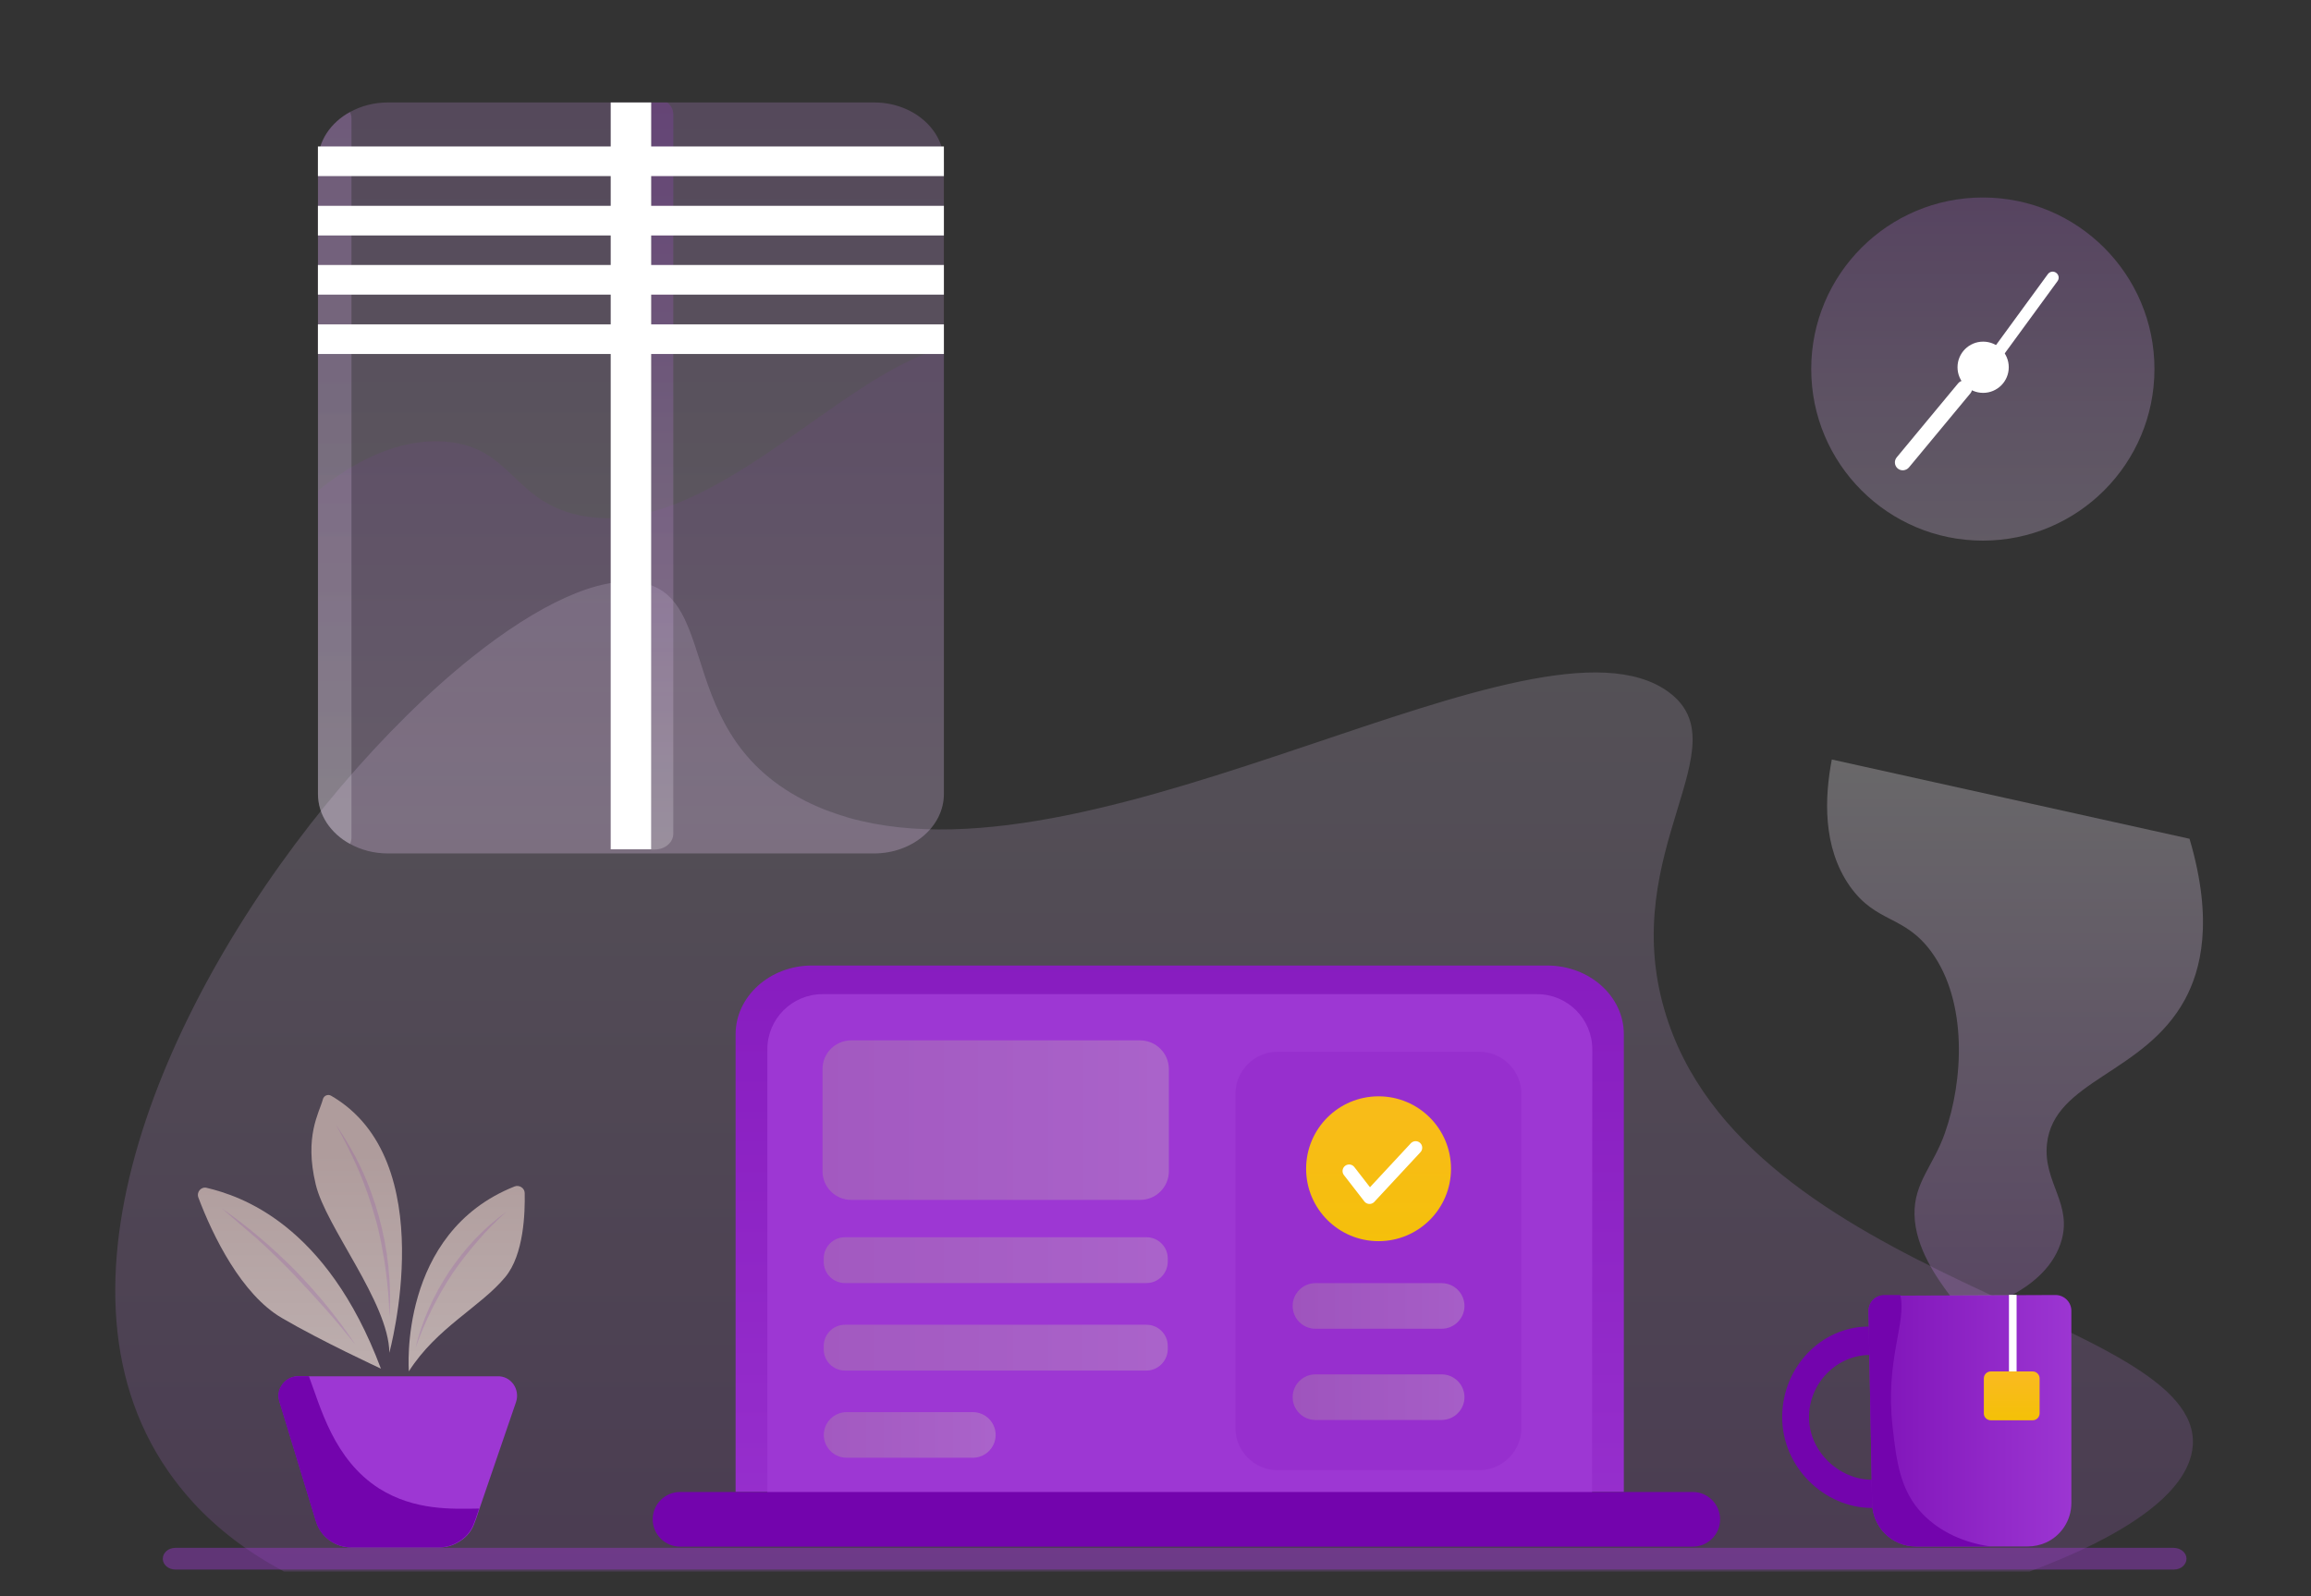 <?xml version="1.0" encoding="utf-8"?>
<!-- Generator: Adobe Illustrator 21.0.2, SVG Export Plug-In . SVG Version: 6.00 Build 0)  -->
<svg version="1.1" id="Layer_1" xmlns="http://www.w3.org/2000/svg" xmlns:xlink="http://www.w3.org/1999/xlink" x="0px" y="0px"
	 viewBox="0 0 2300 1589.2" style="enable-background:new 0 0 2300 1589.2;" xml:space="preserve">
<rect x="0" y="0" width="2300" height="1589.2" fill="#333333" stroke="none"/>
<style type="text/css">
	.st0{opacity:0.18;fill:url(#SVGID_1_);enable-background:new    ;}
	.st1{fill:none;stroke:#9D37D3;stroke-width:1.15;stroke-miterlimit:10;}
	.st2{opacity:0.26;fill:url(#SVGID_2_);enable-background:new    ;}
	.st3{fill:#FFFFFF;}
	.st4{opacity:0.22;fill:url(#SVGID_3_);enable-background:new    ;}
	.st5{opacity:8.000000e-02;fill:#9D37D3;enable-background:new    ;}
	.st6{opacity:0.22;fill:url(#SVGID_4_);enable-background:new    ;}
	.st7{opacity:0.22;fill:url(#SVGID_5_);enable-background:new    ;}
	.st8{opacity:0.42;fill:#9D37D3;enable-background:new    ;}
	.st9{fill:url(#SVGID_6_);}
	.st10{fill:#9D37D3;}
	.st11{fill:#7304AD;}
	.st12{opacity:0.34;fill:url(#SVGID_7_);enable-background:new    ;}
	.st13{opacity:0.14;fill:#7304AD;enable-background:new    ;}
	.st14{opacity:0.34;fill:url(#SVGID_8_);enable-background:new    ;}
	.st15{opacity:0.34;fill:url(#SVGID_9_);enable-background:new    ;}
	.st16{opacity:0.34;fill:url(#SVGID_10_);enable-background:new    ;}
	.st17{opacity:0.34;fill:url(#SVGID_11_);enable-background:new    ;}
	.st18{opacity:0.34;fill:url(#SVGID_12_);enable-background:new    ;}
	.st19{fill:none;stroke:#CA81EF;stroke-width:1.061;stroke-miterlimit:10;}
	.st20{fill:url(#SVGID_13_);}
	.st21{fill:none;stroke:#FFFFFF;stroke-width:13.083;stroke-linecap:round;stroke-linejoin:round;stroke-miterlimit:10;}
	.st22{fill:url(#SVGID_14_);}
	.st23{opacity:0.27;fill:url(#SVGID_15_);enable-background:new    ;}
	.st24{fill:url(#SVGID_16_);}
	.st25{fill:url(#SVGID_17_);}
	.st26{fill:url(#SVGID_18_);}
	.st27{fill:url(#SVGID_19_);}
	.st28{opacity:0.67;}
	.st29{opacity:0.2;}
	.st30{display:none;}
	.st31{display:inline;fill:url(#SVGID_20_);}
	.st32{display:inline;fill:#7304AD;}
	.st33{display:inline;fill:#9D37D3;}
	.st34{display:inline;fill:url(#SVGID_21_);}
	.st35{display:inline;fill:#7F02C1;}
	.st36{display:inline;fill:url(#SVGID_22_);}
	.st37{display:inline;fill:#F9B200;}
	.st38{display:inline;opacity:0.68;fill:url(#SVGID_23_);enable-background:new    ;}
	.st39{display:inline;opacity:0.76;fill:url(#SVGID_24_);enable-background:new    ;}
</style>
<linearGradient id="SVGID_1_" gradientUnits="userSpaceOnUse" x1="1148.547" y1="2414.546" x2="1148.547" y2="865.828" gradientTransform="matrix(1 0 0 -1 0 2778.479)">
	<stop  offset="0" style="stop-color:#FFFFFF"/>
	<stop  offset="0.48" style="stop-color:#D1A1EA"/>
	<stop  offset="1" style="stop-color:#9D37D3"/>
</linearGradient>
<path class="st0" d="M2182.3,1439.7c-2,23.4-19.1,46.2-48.8,67.8c-27.6,20.1-66.1,39.3-113.7,57H282.6
	c-34.9-18.7-65.3-41.3-90.8-69.2c-9.1-10-17.4-20.5-24.8-31.2c-131.1-190,5.9-484.9,172.6-681.4c42.7-50.2,87.3-94.2,130-128.3
	c65.8-52.5,126.7-81.4,168.1-74.4c35.4,6,45.6,36.6,57.8,74.4c15,47.2,33,105.7,105.4,142.6c13.9,7.2,28.6,12.6,43.8,17.1
	c255.6,72.4,684.1-220.5,815.5-125.5c74.5,53.9-50.2,157.8-3.6,317.1C1735.5,1276.2,2193,1311.2,2182.3,1439.7z"/>
<path class="st1" d="M510.1,1131.9"/>
<g id="Clock_1_">
	
		<linearGradient id="SVGID_2_" gradientUnits="userSpaceOnUse" x1="1973.436" y1="1831.712" x2="1973.436" y2="2755.269" gradientTransform="matrix(1 0 0 -1 0 2778.479)">
		<stop  offset="0" style="stop-color:#FFFFFF"/>
		<stop  offset="0.115" style="stop-color:#FCFAFE"/>
		<stop  offset="0.258" style="stop-color:#F5EAFA"/>
		<stop  offset="0.416" style="stop-color:#E8D1F5"/>
		<stop  offset="0.585" style="stop-color:#D7ADED"/>
		<stop  offset="0.763" style="stop-color:#C180E3"/>
		<stop  offset="0.945" style="stop-color:#A649D7"/>
		<stop  offset="1" style="stop-color:#9D37D3"/>
	</linearGradient>
	<circle class="st2" cx="1973.4" cy="367.4" r="170.8"/>
	<path class="st3" d="M1888.7,466.4L1888.7,466.4c3.4,2.8,8.3,2.2,11.1-1l61.2-73.8c2.8-3.4,2.2-8.3-1-11.1l0,0
		c-3.4-2.8-8.3-2.2-11.1,1l-61.2,73.8C1884.9,458.7,1885.4,463.6,1888.7,466.4z"/>
	<path class="st3" d="M1986.8,353.2L1986.8,353.2c2.7,2,6.3,1.4,8.3-1.3l52.6-72c2-2.7,1.4-6.3-1.3-8.3l0,0c-2.7-2-6.3-1.4-8.3,1.3
		l-52.6,72C1983.7,347.6,1984.2,351.3,1986.8,353.2z"/>
	<circle class="st3" cx="1973.7" cy="365.6" r="25.5"/>
</g>
<g id="Window_1_">
	
		<linearGradient id="SVGID_3_" gradientUnits="userSpaceOnUse" x1="627.99" y1="1958.363" x2="627.99" y2="3509.448" gradientTransform="matrix(1 0 0 -1 0 2778.479)">
		<stop  offset="0" style="stop-color:#FFFFFF"/>
		<stop  offset="6.245208e-02" style="stop-color:#F8F0FC"/>
		<stop  offset="0.403" style="stop-color:#D1A1EA"/>
		<stop  offset="0.683" style="stop-color:#B568DE"/>
		<stop  offset="0.889" style="stop-color:#A444D6"/>
		<stop  offset="1" style="stop-color:#9D37D3"/>
	</linearGradient>
	<path class="st4" d="M939.4,161.2v629.2c0,32.6-31.3,59.2-69.5,59.2H386c-13.9,0-26.8-3.5-37.6-9.5c-19.2-10.5-31.9-28.9-31.9-49.7
		V161.2c0-20.8,12.6-39.2,31.9-49.7c10.9-6,23.7-9.5,37.6-9.5h484.1C908.3,102,939.4,128.7,939.4,161.2z"/>
	<path class="st5" d="M939.4,346.6v443.8c0,32.6-31.3,59.2-69.5,59.2H386c-38.3,0-69.5-26.7-69.5-59.2V488.5
		c35.5-28.8,80-52.6,127-48.8c65.4,5.3,66.2,58,131.1,72.8C701.4,541.6,835.4,371.5,939.4,346.6z"/>
	
		<linearGradient id="SVGID_4_" gradientUnits="userSpaceOnUse" x1="333.103" y1="1967.089" x2="333.103" y2="3478.845" gradientTransform="matrix(1 0 0 -1 0 2778.479)">
		<stop  offset="0" style="stop-color:#FFFFFF"/>
		<stop  offset="6.245208e-02" style="stop-color:#F8F0FC"/>
		<stop  offset="0.403" style="stop-color:#D1A1EA"/>
		<stop  offset="0.683" style="stop-color:#B568DE"/>
		<stop  offset="0.889" style="stop-color:#A444D6"/>
		<stop  offset="1" style="stop-color:#9D37D3"/>
	</linearGradient>
	<path class="st6" d="M349.8,117.7V834c0,2.2-0.6,4.4-1.5,6.2c-19.2-10.5-31.9-28.9-31.9-49.7V161.2c0-20.8,12.8-39.2,31.9-49.7
		C349.2,113.4,349.8,115.5,349.8,117.7z"/>
	
		<linearGradient id="SVGID_5_" gradientUnits="userSpaceOnUse" x1="659.078" y1="1932.726" x2="659.078" y2="2676.469" gradientTransform="matrix(1 0 0 -1 0 2778.479)">
		<stop  offset="0" style="stop-color:#FFFFFF"/>
		<stop  offset="6.245208e-02" style="stop-color:#F8F0FC"/>
		<stop  offset="0.403" style="stop-color:#D1A1EA"/>
		<stop  offset="0.683" style="stop-color:#B568DE"/>
		<stop  offset="0.889" style="stop-color:#A444D6"/>
		<stop  offset="1" style="stop-color:#9D37D3"/>
	</linearGradient>
	<path class="st7" d="M670.1,113.8V830c0,8.7-8.3,15.7-18.5,15.7h-3.5V102h15.9C667.9,105,670.1,109.2,670.1,113.8z"/>
	<rect x="316.4" y="322.9" class="st3" width="623" height="29.5"/>
	<rect x="316.4" y="263.8" class="st3" width="623" height="29.5"/>
	<rect x="316.4" y="204.9" class="st3" width="623" height="29.5"/>
	<rect x="316.4" y="145.8" class="st3" width="623" height="29.5"/>
	<rect x="607.8" y="102" class="st3" width="40.3" height="743.5"/>
</g>
<path class="st8" d="M2176.1,1551.7c0,2.9-1.4,5.6-3.6,7.6c-2.2,2-5.5,3.2-8.8,3.2H174.5c-6.9,0-12.5-4.8-12.5-10.8
	c0-2.9,1.4-5.6,3.6-7.6c2.2-2,5.5-3.2,8.8-3.2h1988.8C2170.4,1540.9,2176.1,1545.8,2176.1,1551.7z"/>
<g id="laptop">
	
		<linearGradient id="SVGID_6_" gradientUnits="userSpaceOnUse" x1="1174.112" y1="1026.669" x2="1174.112" y2="2557.757" gradientTransform="matrix(1 0 0 -1 0 2778.479)">
		<stop  offset="0" style="stop-color:#9D37D3"/>
		<stop  offset="1" style="stop-color:#7304AD"/>
	</linearGradient>
	<path class="st9" d="M1616.1,1029.6v455.7h-884v-455.7c0-37.6,34.1-68.4,75.9-68.4h732.1C1582.1,961.3,1616.1,991.9,1616.1,1029.6z
		"/>
	<path class="st10" d="M1584.5,1491.1H763.7v-446.5c0-30.3,24.6-54.9,54.9-54.9h711.2c30.3,0,54.9,24.6,54.9,54.9L1584.5,1491.1
		L1584.5,1491.1z"/>
	<path class="st11" d="M1684.7,1539.7H676.8c-15,0-27.2-12.2-27.2-27.2l0,0c0-15,12.2-27.2,27.2-27.2h1007.9
		c15,0,27.2,12.2,27.2,27.2l0,0C1712,1527.5,1699.7,1539.7,1684.7,1539.7z"/>
	
		<linearGradient id="SVGID_7_" gradientUnits="userSpaceOnUse" x1="818.592" y1="1663.314" x2="1163.305" y2="1663.314" gradientTransform="matrix(1 0 0 -1 0 2778.479)">
		<stop  offset="0" style="stop-color:#AF9C9C"/>
		<stop  offset="0.858" style="stop-color:#C2B5B5"/>
		<stop  offset="1" style="stop-color:#C6BABA"/>
	</linearGradient>
	<path class="st12" d="M1163.3,1064.3V1166c0,15.7-12.8,28.5-28.5,28.5H847.1c-15.7,0-28.5-12.8-28.5-28.5v-101.8
		c0-15.7,12.8-28.5,28.5-28.5h287.7C1150.5,1035.8,1163.3,1048.6,1163.3,1064.3z"/>
	<path class="st13" d="M1472.2,1463.6h-200.7c-23,0-42-18.8-42-42V1089c0-23,18.8-42,42-42h200.7c23,0,42,18.8,42,42v332.6
		C1514.2,1444.6,1495.4,1463.6,1472.2,1463.6z"/>
	
		<linearGradient id="SVGID_8_" gradientUnits="userSpaceOnUse" x1="819.856" y1="1523.871" x2="1162.182" y2="1523.871" gradientTransform="matrix(1 0 0 -1 0 2778.479)">
		<stop  offset="0" style="stop-color:#AF9C9C"/>
		<stop  offset="0.858" style="stop-color:#C2B5B5"/>
		<stop  offset="1" style="stop-color:#C6BABA"/>
	</linearGradient>
	<path class="st14" d="M1141,1277.3H840.9c-11.5,0-21.1-9.4-21.1-21.1v-3.4c0-11.5,9.4-21.1,21.1-21.1h300.2
		c11.5,0,21.1,9.4,21.1,21.1v3.4C1162,1267.9,1152.6,1277.3,1141,1277.3z"/>
	
		<linearGradient id="SVGID_9_" gradientUnits="userSpaceOnUse" x1="819.856" y1="1436.851" x2="1162.182" y2="1436.851" gradientTransform="matrix(1 0 0 -1 0 2778.479)">
		<stop  offset="0" style="stop-color:#AF9C9C"/>
		<stop  offset="0.858" style="stop-color:#C2B5B5"/>
		<stop  offset="1" style="stop-color:#C6BABA"/>
	</linearGradient>
	<path class="st15" d="M1141,1364.4H840.9c-11.5,0-21.1-9.4-21.1-21.1v-3.4c0-11.5,9.4-21.1,21.1-21.1h300.2
		c11.5,0,21.1,9.4,21.1,21.1v3.4C1162,1354.8,1152.6,1364.4,1141,1364.4z"/>
	
		<linearGradient id="SVGID_10_" gradientUnits="userSpaceOnUse" x1="819.856" y1="1349.971" x2="990.948" y2="1349.971" gradientTransform="matrix(1 0 0 -1 0 2778.479)">
		<stop  offset="0" style="stop-color:#AF9C9C"/>
		<stop  offset="0.858" style="stop-color:#C2B5B5"/>
		<stop  offset="1" style="stop-color:#C6BABA"/>
	</linearGradient>
	<path class="st16" d="M968.2,1451.2H842.6c-12.5,0-22.7-10.2-22.7-22.7l0,0c0-12.5,10.2-22.7,22.7-22.7h125.6
		c12.5,0,22.7,10.2,22.7,22.7l0,0C990.9,1441,980.7,1451.2,968.2,1451.2z"/>
	
		<linearGradient id="SVGID_11_" gradientUnits="userSpaceOnUse" x1="1286.397" y1="1478.396" x2="1457.49" y2="1478.396" gradientTransform="matrix(1 0 0 -1 0 2778.479)">
		<stop  offset="0" style="stop-color:#AF9C9C"/>
		<stop  offset="0.858" style="stop-color:#C2B5B5"/>
		<stop  offset="1" style="stop-color:#C6BABA"/>
	</linearGradient>
	<path class="st17" d="M1434.8,1322.8h-125.6c-12.5,0-22.7-10.2-22.7-22.7l0,0c0-12.5,10.2-22.7,22.7-22.7h125.6
		c12.5,0,22.7,10.2,22.7,22.7l0,0C1457.5,1312.6,1447.2,1322.8,1434.8,1322.8z"/>
	
		<linearGradient id="SVGID_12_" gradientUnits="userSpaceOnUse" x1="1286.397" y1="1387.586" x2="1457.49" y2="1387.586" gradientTransform="matrix(1 0 0 -1 0 2778.479)">
		<stop  offset="0" style="stop-color:#AF9C9C"/>
		<stop  offset="0.858" style="stop-color:#C2B5B5"/>
		<stop  offset="1" style="stop-color:#C6BABA"/>
	</linearGradient>
	<path class="st18" d="M1434.8,1413.6h-125.6c-12.5,0-22.7-10.2-22.7-22.7l0,0c0-12.5,10.2-22.7,22.7-22.7h125.6
		c12.5,0,22.7,10.2,22.7,22.7l0,0C1457.5,1403.4,1447.2,1413.6,1434.8,1413.6z"/>
	<g>
		<path class="st19" d="M1372,1163.5"/>
		
			<linearGradient id="SVGID_13_" gradientUnits="userSpaceOnUse" x1="1372.013" y1="1444.142" x2="1372.013" y2="1911.733" gradientTransform="matrix(1 0 0 -1 0 2778.479)">
			<stop  offset="0" style="stop-color:#F2C300"/>
			<stop  offset="0.388" style="stop-color:#F7BD14"/>
			<stop  offset="1" style="stop-color:#FFB52F"/>
		</linearGradient>
		<circle class="st20" cx="1372" cy="1163.5" r="72.1"/>
		<polyline class="st21" points="1342.7,1165.8 1363,1192 1408.9,1142.6 		"/>
	</g>
</g>
<g id="Cup_of_tea">
	<g>
		<g>
			<path class="st11" d="M1859.9,1320.6c-47.3,0-86.2,40.4-86.2,90.2c0,50,42.1,90.4,89.4,90.4v-28.1c-32.6,0-62.7-27.9-62.7-62.3
				c0-34.2,27.9-61.9,60.5-61.9L1859.9,1320.6z"/>
			
				<linearGradient id="SVGID_14_" gradientUnits="userSpaceOnUse" x1="37.046" y1="1364.147" x2="334.811" y2="1364.147" gradientTransform="matrix(-1 0 0 -1 2106.717 2778.479)">
				<stop  offset="0" style="stop-color:#9D37D3"/>
				<stop  offset="1" style="stop-color:#7304AD"/>
			</linearGradient>
			<path class="st22" d="M1859.6,1305.4l3.6,191.4c0.6,23.7,19.8,42.7,43.5,42.7h111.4c6.5,0,12.5-1.4,18-3.8l0,0
				c15-6.7,25.4-22,25.4-39.4v-191.4c0-8.7-7.2-15.7-15.7-15.7l-154.4,0.6h-16.1C1866.3,1289.4,1859.5,1296.6,1859.6,1305.4z"/>
		</g>
		
			<linearGradient id="SVGID_15_" gradientUnits="userSpaceOnUse" x1="101.261" y1="2055.5" x2="101.261" y2="1174.318" gradientTransform="matrix(-1 0 0 -1 2106.717 2778.479)">
			<stop  offset="0" style="stop-color:#FFFFFF"/>
			<stop  offset="0.48" style="stop-color:#D1A1EA"/>
			<stop  offset="1" style="stop-color:#9D37D3"/>
		</linearGradient>
		<path class="st23" d="M1823.1,756.1c-7.2,37.6-9.4,87.2,18,126.2c26.4,37.2,54,28.2,81.1,65.3c36.5,50.1,31.6,128.8,13.5,180.2
			c-11.4,32.7-31,49.4-30.3,81.5c0.7,32.6,22.2,63,35.4,80.6h60.4c17-9,40.4-25.1,49.5-51.8c13.3-39-17.5-60.5-13.5-99.1
			c6.6-63.6,97-69.6,137.4-144.1c15.4-28.6,28.9-77.3,4.5-159.9L1823.1,756.1z"/>
	</g>
	<path class="st11" d="M1859.6,1305.4l3.6,191.4c0.6,23.7,19.8,42.7,43.5,42.7h74.1c-25.3-3.6-49.5-13.9-67.4-32.4
		c-22.7-23.6-26-53.3-29.8-86.5c-7.6-67.9,14.3-104.3,7.6-131.4h-16.1C1866.3,1289.4,1859.5,1296.6,1859.6,1305.4z"/>
	<g>
		<rect x="1999.4" y="1289" class="st3" width="7.6" height="77.3"/>
		
			<linearGradient id="SVGID_16_" gradientUnits="userSpaceOnUse" x1="104.58" y1="1351.496" x2="104.58" y2="1445.169" gradientTransform="matrix(-1 0 0 -1 2106.717 2778.479)">
			<stop  offset="0" style="stop-color:#F2C300"/>
			<stop  offset="0.388" style="stop-color:#F7BD14"/>
			<stop  offset="1" style="stop-color:#FFB52F"/>
		</linearGradient>
		<path class="st24" d="M1981.3,1413.9h41.7c3.8,0,6.9-3.1,6.9-6.9v-34.8c0-3.8-3.1-6.9-6.9-6.9h-41.7c-3.8,0-6.9,3.1-6.9,6.9v34.8
			C1974.3,1410.8,1977.5,1413.9,1981.3,1413.9z"/>
	</g>
</g>
<g>
	<g>
		
			<linearGradient id="SVGID_17_" gradientUnits="userSpaceOnUse" x1="288.109" y1="1630.743" x2="288.109" y2="1281.568" gradientTransform="matrix(1 0 0 -1 0 2778.479)">
			<stop  offset="0" style="stop-color:#AF9C9C"/>
			<stop  offset="0.858" style="stop-color:#C2B5B5"/>
			<stop  offset="1" style="stop-color:#C6BABA"/>
		</linearGradient>
		<path class="st25" d="M379.1,1362.5c0,0-59.5-27.5-98.7-50.5c-40-23.4-68.5-81.4-83-119.9c-2-5.6,2.9-11.2,8.7-9.5
			C237.9,1190.3,324.7,1217.3,379.1,1362.5z"/>
		
			<linearGradient id="SVGID_18_" gradientUnits="userSpaceOnUse" x1="354.978" y1="1630.743" x2="354.978" y2="1281.568" gradientTransform="matrix(1 0 0 -1 0 2778.479)">
			<stop  offset="0" style="stop-color:#AF9C9C"/>
			<stop  offset="0.858" style="stop-color:#C2B5B5"/>
			<stop  offset="1" style="stop-color:#C6BABA"/>
		</linearGradient>
		<path class="st26" d="M329.5,1090.8c-3.1-1.8-7.2-0.1-8.1,3.4c-3.8,14-18.7,36.9-7.2,84.8c10,42.5,72.7,117.6,73.3,167.7
			C387.4,1346.5,440.5,1155,329.5,1090.8z"/>
		
			<linearGradient id="SVGID_19_" gradientUnits="userSpaceOnUse" x1="464.44" y1="1630.743" x2="464.44" y2="1281.568" gradientTransform="matrix(1 0 0 -1 0 2778.479)">
			<stop  offset="0" style="stop-color:#AF9C9C"/>
			<stop  offset="0.858" style="stop-color:#C2B5B5"/>
			<stop  offset="1" style="stop-color:#C6BABA"/>
		</linearGradient>
		<path class="st27" d="M406.9,1365.2c0,0-10.9-138,105.3-184.1c4.6-1.8,10,1.7,10,6.6c0.4,19.2-0.7,61.3-19.4,83.7
			C478.2,1301.1,434.6,1321.6,406.9,1365.2z"/>
		<path class="st10" d="M513.6,1395.7l-36.4,106.2l-3.1,9.3l-1.7,4.5c-2.2,6.5-6,12.1-11.2,16.1c-6.5,5.3-14.7,8.7-23.7,8.7h-87.7
			c-16.1,0-30.5-10.5-35.1-25.8l-36.4-119.4c-1.7-5.3-1-10.9,1.7-15.2c3.4-5.9,9.5-10,17.1-10h197.9
			C508.4,1369.6,517.8,1382.9,513.6,1395.7z"/>
	</g>
	<g class="st28">
		<g class="st29">
			<path class="st11" d="M220.5,1202.8c26.2,18.1,50.5,39,73,61.6c22.2,22.9,42.7,47.6,60.2,74.2c-10-12.4-20.1-24.6-30.6-36.4
				c-10.5-11.8-21.2-23.4-32.1-34.9c-10.9-11.4-22.3-22.3-34.1-33.1C244.5,1223.7,232.7,1213.2,220.5,1202.8z"/>
		</g>
		<g class="st29">
			<path class="st11" d="M334.2,1119.4c9.5,13.9,18.1,28.5,25.3,43.8c7.2,15.2,12.9,31.4,17.5,47.6c4.5,16.3,7.7,32.8,9.5,49.8
				c1.8,16.8,2.2,33.8,1.1,50.5c-0.4-16.8-1.8-33.5-4.2-50.1c-1.1-8.3-2.8-16.6-4.2-24.7c-1.7-8.3-3.5-16.3-5.9-24.4
				c-4.5-16.1-10-32-16.6-47.4C349.8,1148.9,342.4,1134,334.2,1119.4z"/>
		</g>
		<g class="st29">
			<path class="st11" d="M413.7,1341.5c3.1-13.5,7.6-26.5,13.3-39.2c2.8-6.3,5.9-12.5,9.3-18.7c3.4-6,7-12.1,10.7-17.7
				c7.7-11.4,16.3-22.3,25.8-32.4c9.5-10,20.1-19.2,31.4-27.4c-10.4,9.3-19.9,18.9-28.8,29.3s-17.5,21.2-25.1,32.4
				C435.1,1290.7,422.9,1315.5,413.7,1341.5z"/>
		</g>
	</g>
	<path class="st11" d="M476.8,1501.8l-3.1,9.3l-1.7,4.5c-2.2,6.5-6,12.1-11.2,16.1c-6.5,5.3-14.7,8.7-23.7,8.7h-87.7
		c-16.1,0-30.5-10.5-35.1-25.8l-36.4-119.4c-1.7-5.3-1-10.9,1.7-15.2c3.4-5.9,9.5-10,17.1-10h10.7c11.6,30.6,24.6,83,70.2,112
		C412.7,1503.9,449.7,1502.2,476.8,1501.8z"/>
</g>
<g id="Lamp" class="st30">
	
		<linearGradient id="SVGID_20_" gradientUnits="userSpaceOnUse" x1="395.633" y1="2223.34" x2="491.575" y2="2223.34" gradientTransform="matrix(1 0 0 -1 0 2778.479)">
		<stop  offset="0" style="stop-color:#F2C300"/>
		<stop  offset="0.388" style="stop-color:#F7BD14"/>
		<stop  offset="1" style="stop-color:#FFB52F"/>
	</linearGradient>
	<path class="st31" d="M491.6,555.1c0,23.9-17.4,43.7-40.2,47.4c-2.5,0.4-5.1,0.6-7.7,0.6c-17.9,0-33.5-9.8-41.7-24.3
		c-4-7-6.2-15.1-6.2-23.7c0-26.5,21.5-48,48-48c7.2,0,14.1,1.6,20.3,4.5c5.1,2.3,9.6,5.6,13.6,9.5
		C486.2,529.8,491.6,541.8,491.6,555.1z"/>
	<polygon class="st32" points="381.9,883.3 322.4,883.3 321.4,881.6 313,866.2 304.6,851.2 292.9,830.1 260.5,771.7 244.3,742.6 
		229,715 221.6,701.7 209.5,679.8 220.1,671 225,666.9 231.6,676 253.2,705.8 258.1,712.5 279.8,742.4 316.9,793.7 323,802 
		345.8,833.6 362.4,856.5 380.6,881.6 	"/>
	<polygon class="st32" points="213.1,658.3 251,683.2 396.5,515.4 379,502.3 	"/>
	<path class="st33" d="M481,507.1l-7.8,10.3l-48.9,64.3l-9.1,12l-7.1,9.4c-2.7,3.5-7.3,4.5-11.1,2.9c-1.1-0.5-2.1-1.2-3-2.1
		c-16.3-16.8-22.8-40.4-18.3-62.6l0,0c0.8-1.9,0.7-3.1,1.5-6c1.9-7.1-1.7-14.8-7.3-20.2c-0.7-0.6-1.4-1.2-2.1-1.7
		c-0.7-0.6-1.5-1.1-2.3-1.5L348,498.6c-0.4-0.3-0.5-1-0.2-1.4l0.7-0.9l7.3-9.4l6.9-8.8c0.3-0.4,0.9-0.5,1.4-0.2l17.5,12.8
		c0.7,0.6,1.4,1.2,2.1,1.8c0.8,0.6,1.5,1.1,2.3,1.5c6.6,4,14.5,4.4,21.4,1.6l0,0c2.7-1.6,3.7-2,5.4-3c20.2-10.2,44.6-10.3,65.2,0.9
		C483,496.1,484.4,502.6,481,507.1z"/>
	
		<linearGradient id="SVGID_21_" gradientUnits="userSpaceOnUse" x1="224.496" y1="2103.09" x2="341.398" y2="2103.09" gradientTransform="matrix(1 0 0 -1 0 2778.479)">
		<stop  offset="0" style="stop-color:#9D37D3"/>
		<stop  offset="1" style="stop-color:#7304AD"/>
	</linearGradient>
	<path class="st34" d="M273.8,675.4c0,1.6-0.1,3.1-0.3,4.6c-1.6,11.4-9.1,21-19.3,25.4c-2.5,1.1-5.2,1.9-7.9,2.3
		c-0.7,0.1-1.4,0.2-2.1,0.3c-1,0.1-2,0.1-3,0.1c-2.2,0-4.4-0.2-6.5-0.7c-13.5-2.7-24-13.7-25.9-27.4c-0.2-1.5-0.3-3.1-0.3-4.7
		c0-4.8,1-9.4,2.9-13.5c0.8-1.8,1.8-3.6,3-5.2c1.1-1.6,2.3-3,3.6-4.4l0,0c5.9-5.9,14.1-9.6,23.2-9.6c3.1,0,6.1,0.4,8.9,1.2
		C263.8,647.8,273.8,660.4,273.8,675.4z"/>
	<path class="st35" d="M258.1,712.5c-3.5,2.2-7.5,3.7-11.8,4.4c-0.7,0.1-1.4,0.2-2.1,0.3c-1,0.1-2,0.1-3,0.1
		c-4.3,0-8.4-0.8-12.1-2.3l-7.3-13.3c5.4,4,12.2,6.4,19.4,6.4c1,0,2,0,3-0.1c0.7-0.1,1.4-0.1,2.1-0.3c2.4-0.4,4.7-1,6.9-1.9
		L258.1,712.5z"/>
	<path class="st33" d="M408.6,903.5H291.5c0-3,0.3-6,1-8.8c0-0.1,0-0.2,0.1-0.4c0.4-1.7,0.9-3.3,1.5-4.9c1-2.7,2.3-5.4,4-7.9
		c3.7-5.9,8.8-11.1,15-15.3c3.9-2.6,8.2-4.8,12.8-6.5c7.4-2.8,15.6-4.3,24.3-4.3c4.3,0,8.4,0.4,12.4,1.1c3.8,0.7,7.5,1.6,11,2.9
		c0.3,0.1,0.7,0.3,1.1,0.4c11.9,4.5,21.7,12.2,27.6,21.8c2.5,4,4.3,8.2,5.4,12.8c0.1,0.3,0.1,0.5,0.2,0.8
		C408.2,897.8,408.6,900.6,408.6,903.5z"/>
	<path class="st35" d="M362.4,856.5c-4-0.7-8.1-1.1-12.4-1.1c-8.7,0-16.9,1.6-24.3,4.3c-4.6,1.7-8.9,4-12.8,6.5l-8.4-15
		c5.7-5.8,12.9-10.4,21.1-13.5c6.2-2.3,12.9-3.8,20.1-4.2L362.4,856.5z"/>
	
		<linearGradient id="SVGID_22_" gradientUnits="userSpaceOnUse" x1="416.289" y1="2167.521" x2="344.077" y2="2313.1" gradientTransform="matrix(1 0 0 -1 0 2778.479)">
		<stop  offset="0" style="stop-color:#9D37D3"/>
		<stop  offset="1" style="stop-color:#7304AD"/>
	</linearGradient>
	<path class="st36" d="M424.3,581.7l-16.2,21.4c-2.7,3.5-7.3,4.5-11.1,2.9c-1.1-0.5-2.1-1.2-3-2.1c-16.3-16.8-22.8-40.4-18.3-62.6
		l0,0c0.8-1.9,0.7-3.1,1.5-6c1.9-7.1-1.7-14.8-7.3-20.2c-0.7-0.6-1.4-1.2-2.1-1.7c-0.7-0.6-1.5-1.1-2.3-1.5L348,498.6
		c-0.4-0.3-0.5-1-0.2-1.4l0.7-0.9c17,2.1,35.8,11.7,43.3,25.6c7.5,13.9-1.2,23.2,6.9,39C404.9,572.6,415.2,577.9,424.3,581.7z"/>
	<path class="st37" d="M477.5,521.1c-7,6.3-16.6,15.2-22.3,28.2c-7.9,18.1-5.8,38.5-3.8,53.1c-2.5,0.4-5.1,0.6-7.7,0.6
		c-10.6,0-20.5-3.5-28.5-9.4l9.1-12l48.9-64.3C474.7,518.5,476.1,519.8,477.5,521.1z"/>
	
		<linearGradient id="SVGID_23_" gradientUnits="userSpaceOnUse" x1="346.724" y1="1889.911" x2="258.336" y2="1934.538" gradientTransform="matrix(1 0 0 -1 0 2778.479)">
		<stop  offset="0" style="stop-color:#9D37D3"/>
		<stop  offset="1" style="stop-color:#7304AD"/>
	</linearGradient>
	<path class="st38" d="M321.2,903.5h-29.8c0-3,0.3-6,1-8.8c0-0.1,0-0.2,0.1-0.4c0.4-1.7,0.9-3.3,1.5-4.9
		c4.9-13.2,16.6-24.1,31.8-29.8c7.4-2.8,15.6-4.3,24.3-4.3c8.3,0,16.2,1.4,23.4,4c0.3,0.1,0.7,0.3,1.1,0.4
		c-11.6,2.9-40.3,3.5-49.9,22C321.2,888.2,320,897.1,321.2,903.5z"/>
	
		<linearGradient id="SVGID_24_" gradientUnits="userSpaceOnUse" x1="277.157" y1="2066.247" x2="172.305" y2="2165.899" gradientTransform="matrix(1 0 0 -1 0 2778.479)">
		<stop  offset="0" style="stop-color:#9D37D3"/>
		<stop  offset="1" style="stop-color:#7304AD"/>
	</linearGradient>
	<path class="st39" d="M216.6,679.6c-2.2,11.4,13.8,21.3,18,27.8c-13.5-2.7-24-13.7-25.9-27.4c-0.2-1.5-0.3-3.1-0.3-4.7
		c0-4.8,1-9.4,2.9-13.5c0.8-1.8,1.8-3.6,3-5.2c1.1-1.6,2.3-3,3.6-4.4l0,0c5.9-5.9,14.1-9.6,23.2-9.6c3.1,0,6.1,0.4,8.9,1.2
		c1.9,1.8,3.2,3.9,3.2,6.3C253.3,661.9,219.5,664,216.6,679.6z"/>
</g>
</svg>

